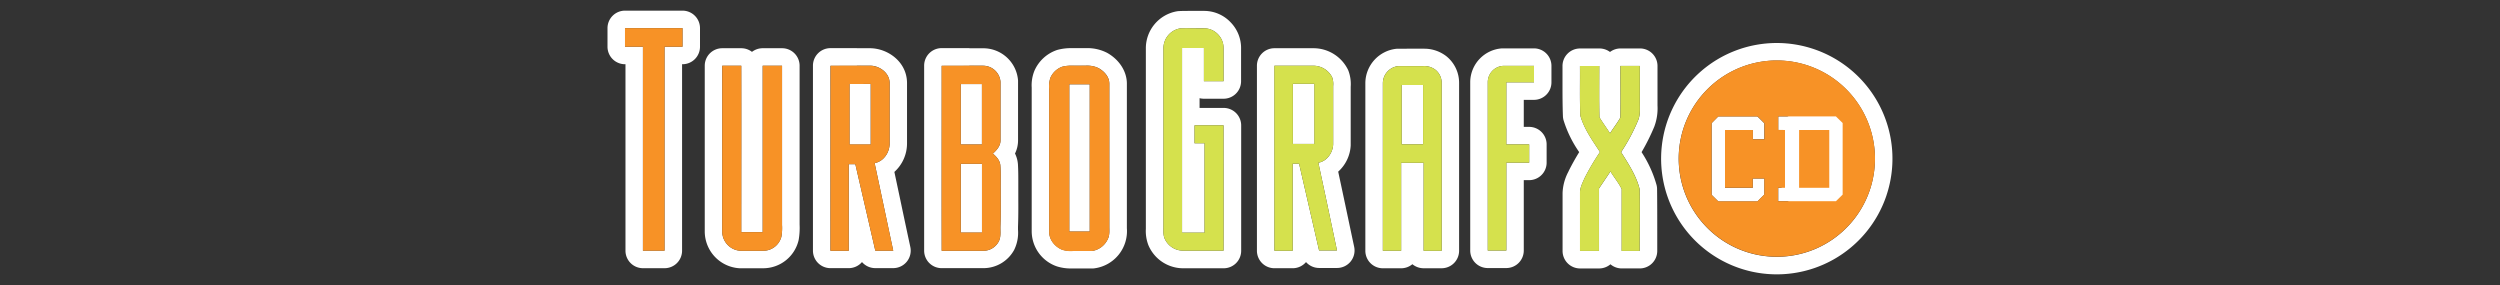 <svg id="Layer_1" data-name="Layer 1" xmlns="http://www.w3.org/2000/svg" viewBox="0 0 1000 114"><rect x="0" y="0" width="1000" height="114" fill="#333333" stroke="none"/><title>logo</title><path d="M475.06,11.32c2,0,4.06,0,6.09,0,.23,0,.45,0,.68,0a7.93,7.93,0,0,1,7.59,8.07V32.49h-7.85V19.2h-8.75V93.06h9c0-11.88,0-23.84,0-35.76h-4V50.14h11.59c0,16.7.05,33.42,0,50.12H473.27a8.11,8.11,0,0,1-7.45-4.91c-.62-1.53-.41-3.21-.44-4.82q0-35.6,0-71.16a8.06,8.06,0,0,1,6.64-8c1,0,2,0,3.05,0m0-7c-1.23,0-2.32,0-3.33.06a6.25,6.25,0,0,0-1,.1,15,15,0,0,0-12.4,14.91q0,35.55,0,71.14v.12c0,.28,0,.56,0,.85a15.77,15.77,0,0,0,1,6.48l.06.14a15.11,15.11,0,0,0,13.88,9.14h16.19a7,7,0,0,0,7-7c0-11.14,0-22.48,0-33.44q0-8.36,0-16.7a7,7,0,0,0-7-7h-9.64V39.28a7.17,7.17,0,0,0,1.75.21h7.85a7,7,0,0,0,7-7V19.56A14.7,14.7,0,0,0,492.32,9a14.59,14.59,0,0,0-10.49-4.64c-.33,0-.65,0-1,0l-2.65,0c-1.05,0-2.09,0-3.14,0Z" fill="#fff"/><path d="M525.33,26.29a8.43,8.43,0,0,1,7.51,4.57,8,8,0,0,1,.43,3.55V57.83c-.17,3.31-2.52,6.68-5.93,7.26,2.53,11.69,5,23.4,7.46,35.11h-7.17q-4-17.37-8-34.74h-2.55V100.3h-7.31q0-37,0-74h15.6m-8.17,31.28h8.57V33.51h-8.57V57.57m8.17-38.28h-15.6a7,7,0,0,0-7,7q0,37,0,74a7,7,0,0,0,7,7h7.31a7,7,0,0,0,5.33-2.46,7,7,0,0,0,5.24,2.36h7.17a7,7,0,0,0,6.85-8.45L540.87,95c-1.82-8.64-3.7-17.53-5.59-26.34a15.13,15.13,0,0,0,5-10.5c0-.12,0-.25,0-.37V34.72a15.12,15.12,0,0,0-.84-6.22,5.33,5.33,0,0,0-.37-.85,15.38,15.38,0,0,0-13.73-8.36Z" fill="#fff"/><path d="M562.74,26.42l6.69,0h.38A7.35,7.35,0,0,1,574.28,28a6.73,6.73,0,0,1,2.39,5.24v67.08h-7.21V65.13h-9v35.16h-7.32q0-33.58,0-67.09a6.91,6.91,0,0,1,6.23-6.76l3.36,0m-2.07,31.3h8.56V34q-4.28,0-8.56,0v23.8m2.07-38.3-3.46,0-.58,0a13.9,13.9,0,0,0-12.55,13.59v.13q0,33.51,0,67.09a7,7,0,0,0,7,7h7.32a7,7,0,0,0,4.49-1.63,7,7,0,0,0,4.48,1.62h7.21a7,7,0,0,0,7-7v-67a13.64,13.64,0,0,0-4.89-10.64l-.22-.18a14.42,14.42,0,0,0-8.75-3h-7.07Z" fill="#fff"/><path d="M613.6,26.35v6.59H602.53V57.75h9.14v7.31h-9.14v35.16h-7.42l0-67.47a6.56,6.56,0,0,1,6.15-6.4H613.6m0-7H601.24l-.43,0A13.63,13.63,0,0,0,588.09,32.6v.15l0,67.47a7,7,0,0,0,7,7h7.42a7,7,0,0,0,7-7V72.06h2.14a7,7,0,0,0,7-7V57.75a7,7,0,0,0-7-7h-2.14V39.94h4.07a7,7,0,0,0,7-7V26.35a7,7,0,0,0-7-7Z" fill="#fff"/><path d="M655.94,26.38V41.13c0,2.29.22,4.65-.62,6.83a75.5,75.5,0,0,1-6.87,12.89c2.92,4.68,6.08,9.42,7.42,14.84.15,8.23,0,16.46,0,24.68h-7.19V75.62c-1.22-2.5-3.05-4.68-4.5-7.06-1.5,2.3-3.07,4.57-4.57,6.82v25h-7.61V77.16c0-2.11,1-4,1.83-5.9a94.56,94.56,0,0,1,6.17-10.45c-3-4.63-6.4-9.26-7.87-14.62-.29-6.59-.1-13.22-.16-19.8h7.73c0,6.85-.09,13.71.07,20.53,1.31,2.19,2.85,4.26,4.22,6.4,1.35-2.11,2.92-4.1,4.14-6.29.12-6.88,0-13.77,0-20.65h7.76m0-7h-7.76A7,7,0,0,0,644,20.79a7,7,0,0,0-4.21-1.4H632a7,7,0,0,0-7,7.07c0,2.22,0,4.52,0,6.74,0,4.33,0,8.82.17,13.3a6.68,6.68,0,0,0,.24,1.54,46,46,0,0,0,6.27,12.81c-1.46,2.36-2.81,4.78-4.06,7.24l-.12.25-.19.42a19.56,19.56,0,0,0-2.28,8.4v23.22a7,7,0,0,0,7,7h7.61a7,7,0,0,0,4.54-1.67,7,7,0,0,0,4.53,1.66h7.19a7,7,0,0,0,7-7c0-2.53,0-5.07,0-7.61,0-5.62,0-11.43-.07-17.19a6.63,6.63,0,0,0-.2-1.54,47.16,47.16,0,0,0-6-13.17,83,83,0,0,0,5.09-10.21l.06-.16A20.87,20.87,0,0,0,663,42.2c0-.36,0-.71,0-1.07V26.38a7,7,0,0,0-7-7Z" fill="#fff"/><path d="M731.71,52V75.11H719.64V52h12.07m0-7H719.64a7,7,0,0,0-7,7V75.11a7,7,0,0,0,7,7h12.07a7,7,0,0,0,7-7V52a7,7,0,0,0-7-7Z" fill="#fff"/><path d="M710.72,24.2a39.28,39.28,0,0,1,37.19,51.86v0A39.26,39.26,0,1,1,710.72,24.2M711.3,52H714V75.11H711.3c0,1.84,0,3.54,0,5.37h23.13l2.68-2.64V49.21l-2.69-2.64H711.3V52m-24,28.59H703c.92-1,1.78-1.77,2.74-2.75V71.4h-4.62v3.71H690V52h11.11v3.71h4.62v-6.4c-1-1-1.81-1.83-2.78-2.74H687.3l-2.66,2.7V77.92l2.66,2.62M710.72,17.2a46.27,46.27,0,1,0,43.82,61.12l.09-.29a46.26,46.26,0,0,0-29.07-58.38,46.41,46.41,0,0,0-14.84-2.45ZM721,53.57h9V73.48h-9V53.57Z" fill="#fff"/><path d="M312.82,26.29V90.07a20,20,0,0,1-.25,4.57,7.53,7.53,0,0,1-7.18,5.67h-9.2a7.76,7.76,0,0,1-7.31-7.78q0-33.09,0-66.24h7.62c.05,22.18,0,44.37,0,66.55h8.57V26.29h7.73m0-7h-7.73a7,7,0,0,0-4.28,1.46,7.05,7.05,0,0,0-4.29-1.46H288.9a7,7,0,0,0-7,7q0,19.35,0,38.69,0,13.78,0,27.55a14.77,14.77,0,0,0,13.9,14.77h9.72a14.55,14.55,0,0,0,13.85-10.94,5.41,5.41,0,0,0,.12-.55,27.55,27.55,0,0,0,.35-5.95V26.29a7,7,0,0,0-7-7Z" fill="#fff"/><path d="M342.78,26.26q2.64,0,5.28,0c3.74,0,7.74,2.88,7.79,6.87V57.44c0,3.5-2.37,7.15-6,7.8,2.5,11.69,4.95,23.38,7.45,35.06h-7.17q-4-17.33-8-34.63h-2.64v34.64h-7.31v-74l10.57,0m-2.94,31.5h8.47V33.58l-8.47,0V57.76m2.94-38.5-5.31,0h-5.26a7,7,0,0,0-7,7v74a7,7,0,0,0,7,7h7.31a7,7,0,0,0,5.31-2.44,7,7,0,0,0,5.31,2.43h7.17a7,7,0,0,0,6.85-8.47q-2.09-9.7-4.13-19.41l-2.25-10.6a15.35,15.35,0,0,0,5.06-11.38V33.08c-.1-8.41-7.71-13.71-14.7-13.79l-5.37,0Z" fill="#fff"/><path d="M387.72,26.28c1.85,0,3.69,0,5.54,0a7,7,0,0,1,6.94,6.45V56.21c0,2.16-1.54,3.88-3.05,5.23,1.47,1.24,2.89,2.83,3,4.84.23,3.18.08,6.4.12,9.57,0,4.87.09,9.75-.1,14.62-.07,2.07.32,4.29-.71,6.19a7,7,0,0,1-6.14,3.66H376.68c-.05-24.65,0-49.33,0-74,3.7,0,7.38,0,11.07,0M384.3,57.79h8.47V33.63c-1.41,0-2.82,0-4.23,0H384.3V57.79m0,35.24h8.49V65.53c-2.83,0-5.67,0-8.48,0h0V93m3.42-73.75h-5.56l-5.51,0a7,7,0,0,0-7,7c0,12.79,0,25.8,0,38.39,0,11.68,0,23.75,0,35.62a7,7,0,0,0,7,7h16.67A14,14,0,0,0,405.64,100a15.54,15.54,0,0,0,1.56-8.16c0-.41,0-.81,0-1.12.15-3.82.14-7.64.12-11.33,0-1.18,0-2.35,0-3.53v-.08q0-1.5,0-3c0-2.25,0-4.58-.14-7A11.61,11.61,0,0,0,406,61.41a11.87,11.87,0,0,0,1.22-5.2V32.76c0-.19,0-.37,0-.56a13.94,13.94,0,0,0-13.87-12.89c-1.84,0-3.71,0-5.59,0Z" fill="#fff"/><path d="M434.34,26.26a10.35,10.35,0,0,1,5.09,1c2.33,1.28,4.37,3.57,4.3,6.33v57c0,1.64.19,3.4-.57,4.93a8.3,8.3,0,0,1-6.33,4.86l-2.51,0-5,0c-.36,0-.72,0-1.07,0a11.64,11.64,0,0,1-3.31-.49c-2.94-1.16-5.35-4.05-5.26-7.32V35.68a11,11,0,0,1,.49-4.57,8.18,8.18,0,0,1,4.71-4.41,13.56,13.56,0,0,1,3.81-.43c.79,0,1.58,0,2.37,0h.76c.83,0,1.68,0,2.54,0M427.72,92.6h8.17V33.72h-8.17V92.6m6.62-73.34h-1.43l-1.11,0H430l-1.3,0a20.59,20.59,0,0,0-5.75.7c-.15.05-.3.09-.44.15a15.16,15.16,0,0,0-8.73,8.17,15.49,15.49,0,0,0-1.1,6.78c0,.21,0,.41,0,.61V92.5a14.89,14.89,0,0,0,9.71,13.92l.52.18a18.56,18.56,0,0,0,5.34.79c.45,0,.91,0,1.36,0h4.73q1.33,0,2.67,0a5.47,5.47,0,0,0,.9-.08,15,15,0,0,0,12.84-16V33.66c.08-5-3-9.8-7.93-12.54a17.17,17.17,0,0,0-8.46-1.86Z" fill="#fff"/><path d="M273,11.26v7.43h-7.19v81.59h-8.64V18.69H250V11.26h23m0-7H250a7,7,0,0,0-7,7v7.43a7,7,0,0,0,7,7h.19v74.59a7,7,0,0,0,7,7h8.64a7,7,0,0,0,7-7V25.69H273a7,7,0,0,0,7-7V11.26a7,7,0,0,0-7-7Z" fill="#fff"/><path d="M465.37,19.37a8.06,8.06,0,0,1,6.64-8c3.05-.12,6.1,0,9.14,0,4.39-.46,8.51,3.66,8.27,8V32.49h-7.85V19.2h-8.75V93.06h9c0-11.88,0-23.84,0-35.76h-4V50.14h11.59c0,16.7.05,33.42,0,50.12H473.28a8.11,8.11,0,0,1-7.46-4.91c-.62-1.53-.41-3.21-.44-4.82Q465.38,54.93,465.37,19.37Z" fill="#d5e14d"/><path d="M509.73,26.29H525.1a8.45,8.45,0,0,1,7.74,4.57,8,8,0,0,1,.43,3.55V57.83c-.17,3.31-2.52,6.68-5.93,7.26,2.53,11.69,5,23.4,7.46,35.11h-7.17q-4-17.37-8-34.74h-2.55V100.3h-7.31Q509.75,63.31,509.73,26.29Zm7.43,7.22V57.57h8.57V33.51Z" fill="#d5e14d"/><path d="M553.15,33.2a6.91,6.91,0,0,1,6.23-6.76c3.36,0,6.73,0,10,0A7.3,7.3,0,0,1,574.28,28a6.73,6.73,0,0,1,2.39,5.24v67.08h-7.21V65.13h-9v35.16h-7.32Q553.16,66.71,553.15,33.2Zm7.52.76V57.72h8.56V34q-4.28,0-8.56,0Z" fill="#d5e14d"/><path d="M595.09,32.75a6.56,6.56,0,0,1,6.15-6.4H613.6v6.59H602.53V57.75h9.14v7.31h-9.14v35.16h-7.42Z" fill="#d5e14d"/><path d="M632,26.39h7.73c0,6.85-.09,13.71.07,20.53,1.31,2.19,2.85,4.26,4.22,6.4,1.35-2.11,2.92-4.1,4.14-6.29.12-6.88,0-13.77,0-20.65h7.76V41.13c0,2.29.22,4.65-.62,6.83a75.5,75.5,0,0,1-6.87,12.89c2.92,4.68,6.08,9.42,7.42,14.84.15,8.23,0,16.46,0,24.68h-7.19V75.62c-1.22-2.5-3.05-4.68-4.5-7.06-1.5,2.3-3.07,4.57-4.57,6.82v25h-7.61V77.16c0-2.11,1-4,1.83-5.9a94.56,94.56,0,0,1,6.17-10.45c-3-4.63-6.4-9.26-7.87-14.62C631.89,39.6,632.08,33,632,26.39Z" fill="#d5e14d"/><path d="M731.71,52H719.64V75.11h12.07Z" fill="#f79226"/><path d="M747.91,76.06a39.25,39.25,0,1,0-15.36,20,39.27,39.27,0,0,0,15.36-20ZM687.3,46.58H703c1,.91,1.83,1.76,2.78,2.74v6.4h-4.62V52H690v23.1h11.11V71.4h4.62v6.39c-1,1-1.82,1.76-2.74,2.75H687.3l-2.66-2.62V49.28Zm24,5.37V46.57h23.07l2.69,2.64V77.84l-2.68,2.64H711.25c0-1.83,0-3.53,0-5.37H714V52Z" fill="#f79226"/><path d="M288.9,26.29h7.62c.05,22.18,0,44.37,0,66.55h8.57V26.29h7.73V90.07a20,20,0,0,1-.25,4.57,7.53,7.53,0,0,1-7.18,5.67h-9.2a7.76,7.76,0,0,1-7.31-7.78Q288.88,59.44,288.9,26.29Z" fill="#f79226"/><path d="M332.21,26.29c5.28,0,10.57-.06,15.85,0,3.74,0,7.74,2.88,7.79,6.87V57.44c0,3.5-2.37,7.15-6,7.8,2.5,11.69,4.95,23.38,7.45,35.06h-7.17q-4-17.33-8-34.63h-2.64v34.64h-7.31Zm7.63,7.31V57.76h8.47V33.58Z" fill="#f79226"/><path d="M376.65,26.31c5.54,0,11.07-.07,16.61,0a7,7,0,0,1,6.94,6.45V56.21c0,2.16-1.54,3.88-3.05,5.23,1.47,1.24,2.89,2.83,3,4.84.23,3.18.08,6.4.12,9.57,0,4.87.09,9.75-.1,14.62-.07,2.07.32,4.29-.71,6.19a7,7,0,0,1-6.19,3.66H376.68C376.63,75.67,376.71,51,376.65,26.31Zm7.65,7.31V57.79h8.47V33.63c-2.81,0-5.65,0-8.47,0Zm0,31.9V93h8.49V65.53c-2.83,0-5.67,0-8.48,0Z" fill="#f79226"/><path d="M424.86,26.7c2.25-.65,4.62-.35,6.94-.41,2.54,0,5.3-.31,7.63,1s4.37,3.57,4.3,6.33v57c0,1.64.19,3.4-.57,4.93a8.3,8.3,0,0,1-6.33,4.86c-2.51,0-5,0-7.53,0a11.59,11.59,0,0,1-4.38-.44c-2.94-1.16-5.35-4.05-5.26-7.32V35.68a11,11,0,0,1,.49-4.57A8.18,8.18,0,0,1,424.86,26.7Zm2.86,7V92.6h8.17V33.72Z" fill="#f79226"/><polygon points="257.18 18.69 249.99 18.69 249.99 11.26 273.01 11.26 273.01 18.69 265.82 18.69 265.82 100.28 257.18 100.28 257.18 18.69" fill="#f79226"/></svg>